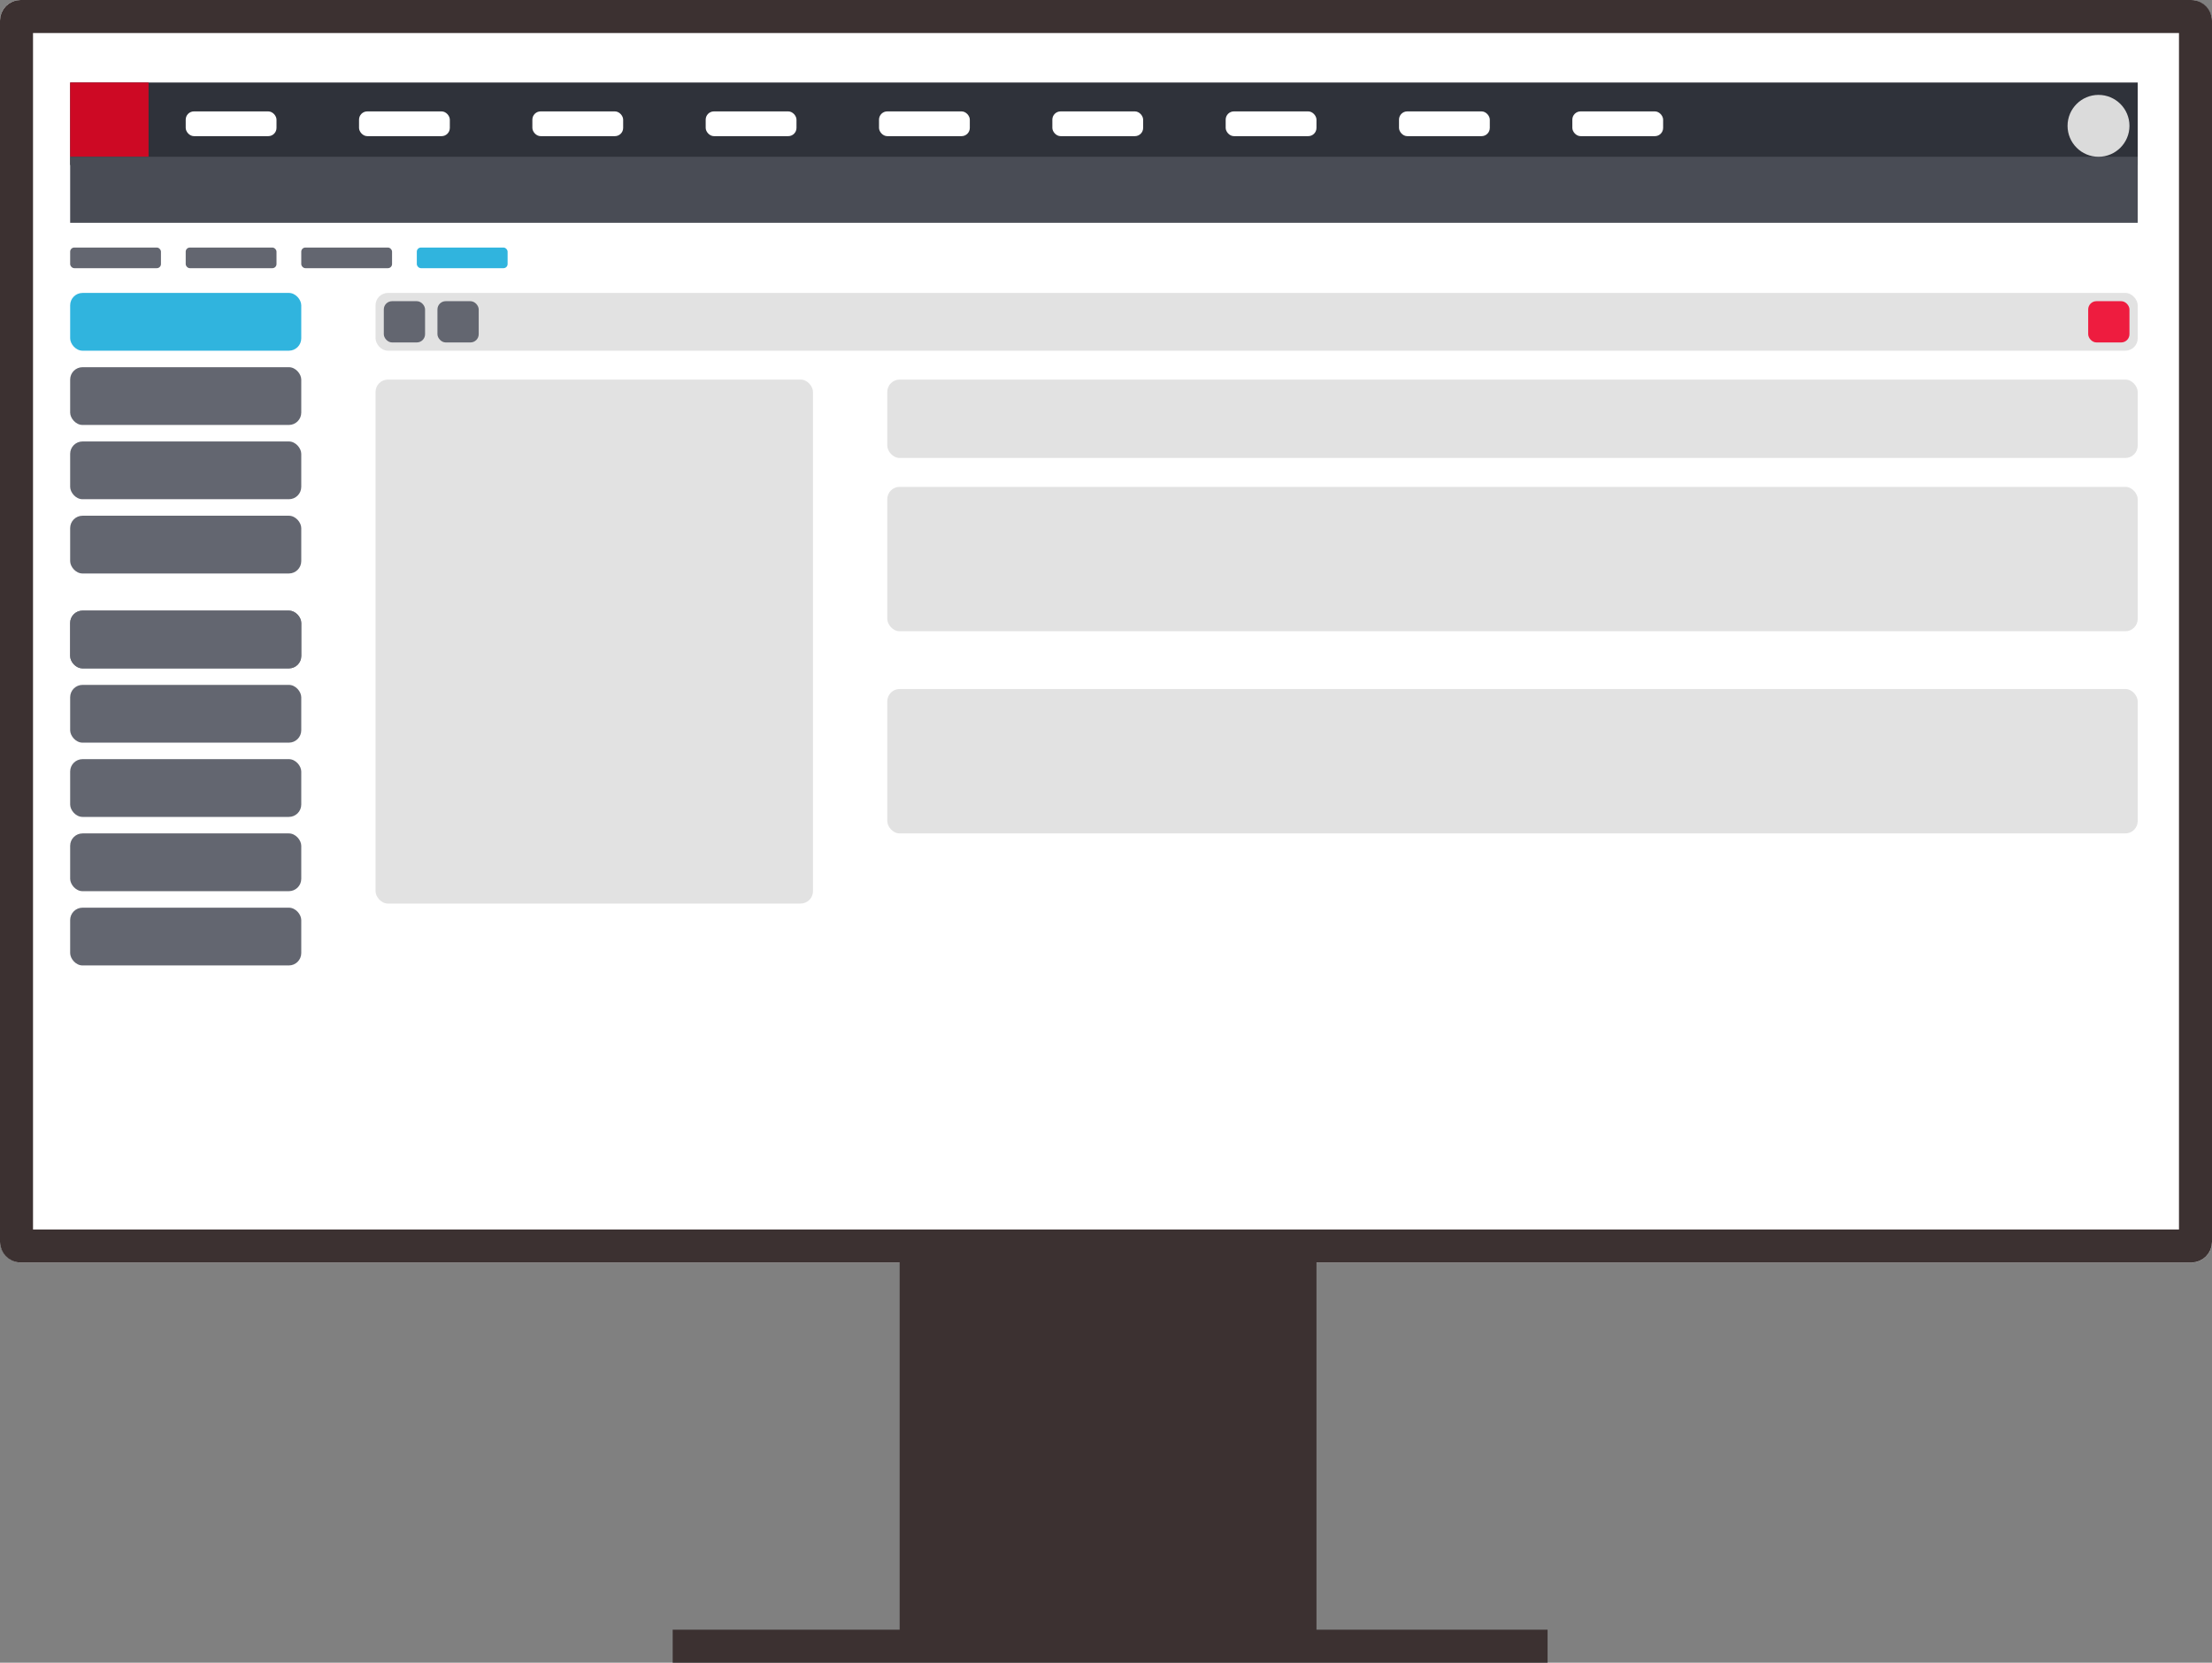 <svg xmlns="http://www.w3.org/2000/svg" viewBox="0 0 536 403">
  <rect x="0" y="0" width="536" height="403" fill="#808080" stroke="none"/>
  <defs>
    <style>
      .cls-1, .cls-11 {
        fill: #fff;
      }

      .cls-1 {
        stroke: #3c3131;
        stroke-width: 8px;
      }

      .cls-2 {
        fill: #3c3131;
      }

      .cls-3 {
        fill: #2f323a;
      }

      .cls-4 {
        fill: #cd0924;
      }

      .cls-5 {
        fill: #494c55;
      }

      .cls-6 {
        fill: #30b4de;
      }

      .cls-7, .cls-8 {
        fill: #636670;
      }

      .cls-8 {
        stroke: #636670;
      }

      .cls-9 {
        fill: #dbdbdb;
      }

      .cls-10 {
        fill: #e2e2e2;
      }

      .cls-12 {
        fill: #ee1c3f;
      }

      .cls-13 {
        stroke: none;
      }

      .cls-14 {
        fill: none;
      }
    </style>
  </defs>
  <g id="Group_1" data-name="Group 1" transform="translate(-539 -260)">
    <g id="Rectangle_1" data-name="Rectangle 1" class="cls-1" transform="translate(539 260)">
      <rect class="cls-13" width="536" height="306" rx="5"/>
      <rect class="cls-14" x="4" y="4" width="528" height="298" rx="1"/>
    </g>
    <rect id="Rectangle_2" data-name="Rectangle 2" class="cls-2" width="101" height="97" transform="translate(757 562)"/>
    <rect id="Rectangle_3" data-name="Rectangle 3" class="cls-2" width="212" height="8" transform="translate(702 655)"/>
    <rect id="Rectangle_4" data-name="Rectangle 4" class="cls-3" width="501" height="20" transform="translate(556 280)"/>
    <rect id="Rectangle_5" data-name="Rectangle 5" class="cls-4" width="19" height="18" transform="translate(556 280)"/>
    <rect id="Rectangle_6" data-name="Rectangle 6" class="cls-5" width="501" height="16" transform="translate(556 298)"/>
    <rect id="Rectangle_7" data-name="Rectangle 7" class="cls-6" width="56" height="14" rx="3" transform="translate(556 331)"/>
    <rect id="Rectangle_7-2" data-name="Rectangle 7" class="cls-7" width="56" height="14" rx="3" transform="translate(556 349)"/>
    <rect id="Rectangle_7-3" data-name="Rectangle 7" class="cls-7" width="56" height="14" rx="3" transform="translate(556 367)"/>
    <rect id="Rectangle_7-4" data-name="Rectangle 7" class="cls-7" width="56" height="14" rx="3" transform="translate(556 385)"/>
    <g id="Rectangle_7-5" data-name="Rectangle 7" class="cls-8" transform="translate(556 408)">
      <rect class="cls-13" width="56" height="14" rx="3"/>
      <rect class="cls-14" x="0.5" y="0.5" width="55" height="13" rx="2.5"/>
    </g>
    <rect id="Rectangle_7-6" data-name="Rectangle 7" class="cls-7" width="56" height="14" rx="3" transform="translate(556 426)"/>
    <rect id="Rectangle_7-7" data-name="Rectangle 7" class="cls-7" width="56" height="14" rx="3" transform="translate(556 444)"/>
    <rect id="Rectangle_7-8" data-name="Rectangle 7" class="cls-7" width="56" height="14" rx="3" transform="translate(556 462)"/>
    <rect id="Rectangle_7-9" data-name="Rectangle 7" class="cls-7" width="56" height="14" rx="3" transform="translate(556 480)"/>
    <circle id="Ellipse_1" data-name="Ellipse 1" class="cls-9" cx="7.5" cy="7.5" r="7.5" transform="translate(1040 283)"/>
    <rect id="Rectangle_9" data-name="Rectangle 9" class="cls-10" width="106" height="127" rx="3" transform="translate(630 352)"/>
    <rect id="Rectangle_10" data-name="Rectangle 10" class="cls-10" width="427" height="14" rx="3" transform="translate(630 331)"/>
    <rect id="Rectangle_12" data-name="Rectangle 12" class="cls-10" width="303" height="19" rx="3" transform="translate(754 352)"/>
    <rect id="Rectangle_13" data-name="Rectangle 13" class="cls-10" width="303" height="35" rx="3" transform="translate(754 378)"/>
    <rect id="Rectangle_14" data-name="Rectangle 14" class="cls-10" width="303" height="35" rx="3" transform="translate(754 427)"/>
    <rect id="Rectangle_15" data-name="Rectangle 15" class="cls-11" width="22" height="6" rx="2" transform="translate(584 287)"/>
    <rect id="Rectangle_15-2" data-name="Rectangle 15" class="cls-11" width="22" height="6" rx="2" transform="translate(626 287)"/>
    <rect id="Rectangle_15-3" data-name="Rectangle 15" class="cls-11" width="22" height="6" rx="2" transform="translate(668 287)"/>
    <rect id="Rectangle_15-4" data-name="Rectangle 15" class="cls-11" width="22" height="6" rx="2" transform="translate(710 287)"/>
    <rect id="Rectangle_15-5" data-name="Rectangle 15" class="cls-11" width="22" height="6" rx="2" transform="translate(752 287)"/>
    <rect id="Rectangle_15-6" data-name="Rectangle 15" class="cls-11" width="22" height="6" rx="2" transform="translate(794 287)"/>
    <rect id="Rectangle_15-7" data-name="Rectangle 15" class="cls-11" width="22" height="6" rx="2" transform="translate(836 287)"/>
    <rect id="Rectangle_15-8" data-name="Rectangle 15" class="cls-11" width="22" height="6" rx="2" transform="translate(878 287)"/>
    <rect id="Rectangle_15-9" data-name="Rectangle 15" class="cls-11" width="22" height="6" rx="2" transform="translate(920 287)"/>
    <rect id="Rectangle_16" data-name="Rectangle 16" class="cls-12" width="10" height="10" rx="2" transform="translate(1045 333)"/>
    <rect id="Rectangle_17" data-name="Rectangle 17" class="cls-7" width="10" height="10" rx="2" transform="translate(632 333)"/>
    <rect id="Rectangle_17-2" data-name="Rectangle 17" class="cls-7" width="10" height="10" rx="2" transform="translate(645 333)"/>
    <rect id="Rectangle_18" data-name="Rectangle 18" class="cls-7" width="22" height="5" rx="1" transform="translate(556 320)"/>
    <rect id="Rectangle_18-2" data-name="Rectangle 18" class="cls-7" width="22" height="5" rx="1" transform="translate(584 320)"/>
    <rect id="Rectangle_18-3" data-name="Rectangle 18" class="cls-7" width="22" height="5" rx="1" transform="translate(612 320)"/>
    <rect id="Rectangle_18-4" data-name="Rectangle 18" class="cls-6" width="22" height="5" rx="1" transform="translate(640 320)"/>
  </g>
</svg>
